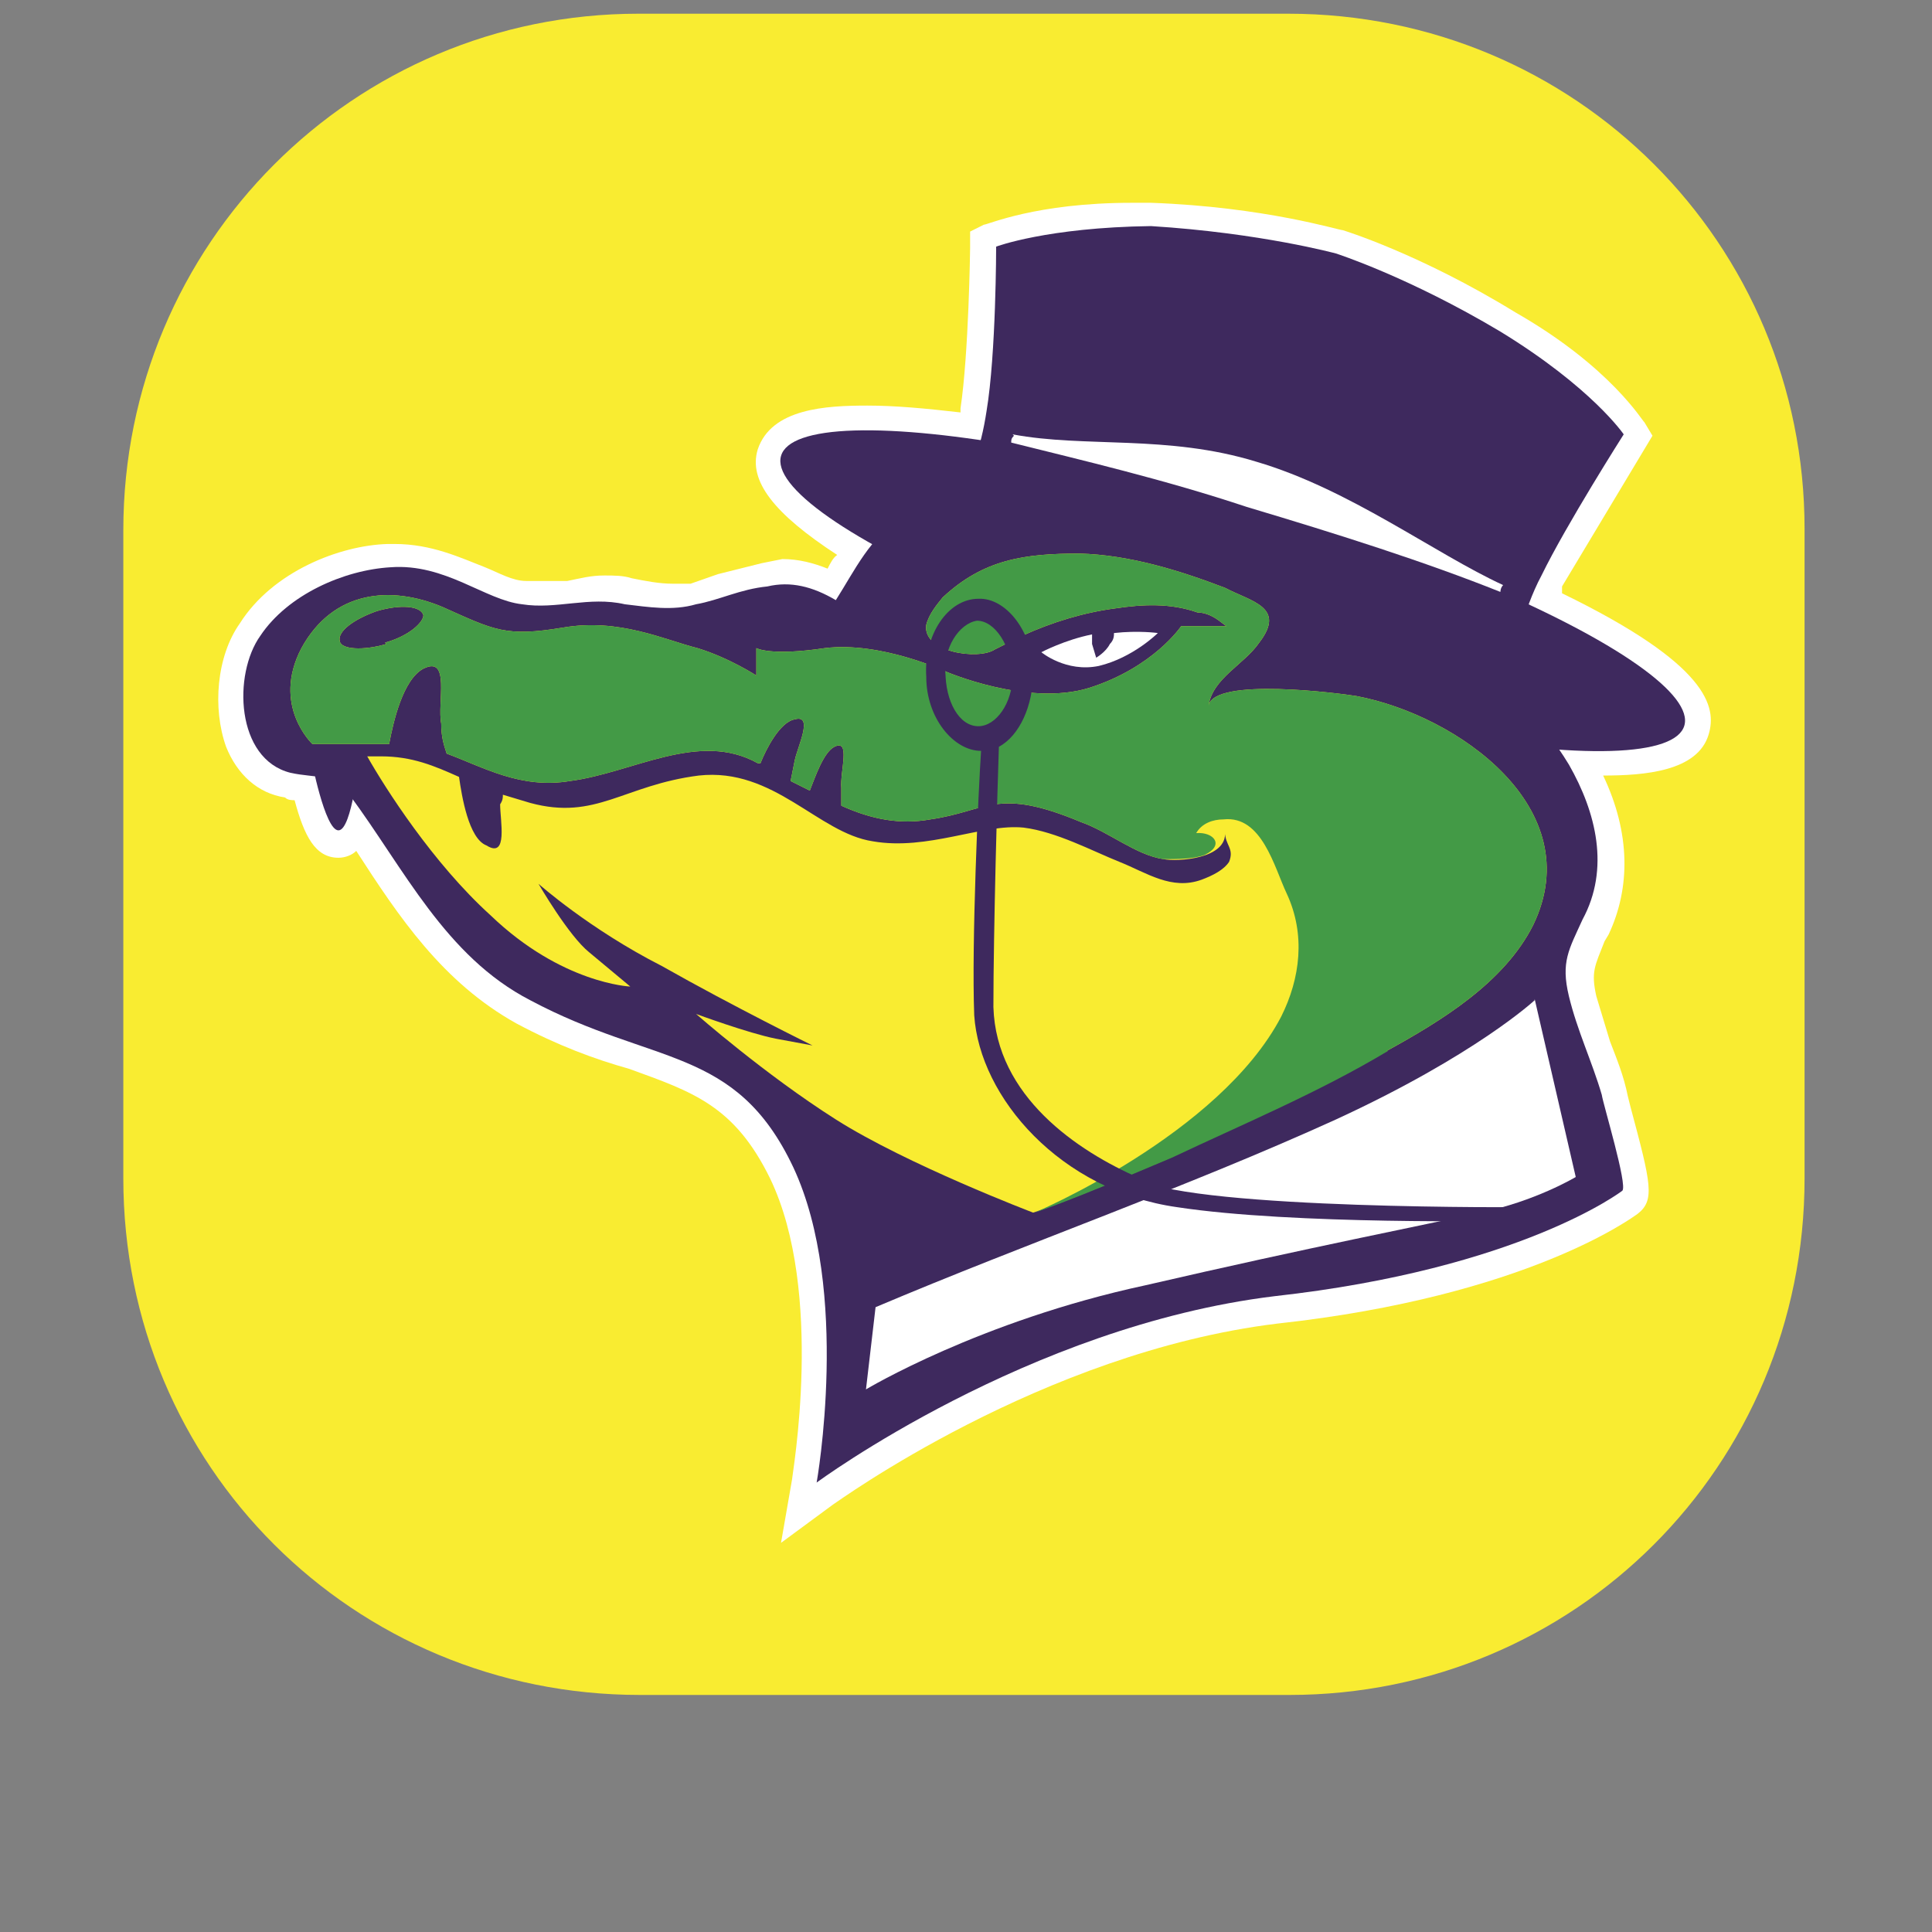 <svg width="80" height="80" viewBox="0 0 141 141" xmlns="http://www.w3.org/2000/svg"><rect x="0" y="0" width="141" height="141" fill="#808080" stroke="none"/><g fill="none" fill-rule="evenodd"><path d="M131.7 86c0 21-16.8 37.7-37.6 37.7H46.7C25.8 123.7 9 107 9 86V38.7C9 17.8 25.8 1 46.6 1H94c21 0 37.7 16.8 37.7 37.6V86z" fill="#F9EC31"/><path d="M57.8 108c0-.3 2.4-13.7-1.6-22-2.6-5.3-5.6-6.3-10.3-8-2.5-.7-5.2-1.7-8.2-3.3-5.4-3-8.6-7.8-11.7-12.6-.3.3-.8.5-1.3.5-1.7 0-2.5-1.6-3.2-4.2-.2 0-.5 0-.7-.2-2-.3-3.5-1.7-4.3-3.7-1-2.8-.7-6.6 1-9 2.4-3.8 7.3-5.7 10.8-5.8h.5c2.7 0 4.8 1 6.6 1.7 1 .4 2 1 3 1h3c1-.2 1.7-.4 2.7-.4.7 0 1.4 0 2 .2 1 .2 2 .4 3 .4h1.3l2-.7 3.2-.8 1.5-.3c1.2 0 2.3.3 3.3.7.2-.4.4-.8.7-1-4.6-3-6.5-5.4-5.8-7.7 1-3 5-3.2 8-3.2 2 0 4.2.2 6.8.5v-.3c.6-4 .7-11.6.7-11.7v-1.2l1-.5c.3 0 3.8-1.6 10.8-1.6H84c8.3.3 13.7 2 14 2 0 0 5.6 1.7 12.6 6 7 4 9.3 8 9.4 8l.6 1-.6 1-6 10v.5c10.7 5.2 11.3 8.3 10.7 10.3-.8 2.7-4.7 3-7.7 3 2 4.2 2 8.2.4 11.6l-.3.5c-.7 1.8-1 2.2-.6 4l1 3.3c.5 1.3 1 2.5 1.3 4l.2.8c1.5 5.6 1.8 6.8.5 7.8-.3.2-8 6-26.3 8C76 98.7 61 109.7 60.8 109.8l-3.8 2.8.8-4.6z" fill="#FFF"/><g transform="translate(17 16)"><path d="M74 22.5c8 2.3 15 5 20 7.3.3-1 .8-2.5 1.5-3.8 1.8-3.7 6-10.3 6-10.3s-2.3-3.4-9-7.5c-6.7-4-12-5.7-12-5.7S75 1 67 .5C59.4.6 55.7 2 55.7 2s0 7.8-.7 12c-.2 1.3-.5 2.7-1 3.8 5.6.8 12.6 2.4 20 4.7z" fill="#3E295E"/><ellipse fill="#3E295E" transform="rotate(-73.357 72.94 27.063)" cx="72.9" cy="27.1" rx="6.6" ry="34.4"/><ellipse fill="#3E295E" transform="rotate(-73.357 72.472 27.945)" cx="72.5" cy="27.9" rx="3.7" ry="25"/><path d="M50 21.2c-.4 0-.8.4-1.2.6-2.3 1.4-3.4 3.8-4.8 6-1.7-1-3.3-1.4-5-1-2 .2-3.5 1-5.2 1.3-1.7.5-3.5.2-5.2 0-2.6-.6-5 .4-7.5 0-2.7-.3-5.6-3-9.6-2.7-3.4.2-7.5 2-9.5 5-2 2.8-1.8 9 2.2 10 1.8.4 3 0 4.3 1.6 4 5.4 7 11.8 13.2 15 9 4.8 15 3.3 19.2 12.2 4.2 9 1.7 23 1.7 23S58 80.8 76 78.6c18-2 25.4-7.7 25.4-7.7.4-.4-1.4-6.3-1.5-7-.7-2.4-1.8-4.7-2.4-7.2-.6-2.5 0-3.4 1-5.6 2-3.7 1-7.8-1-11.3-2-3.3-4.7-6-8.2-7.4-6-2.4-8.3-2.8-8.3-2.8s-1-7-12.8-8.6c-4.4-.6-8.8-1.5-13.3-1-1.7 0-3.4.3-5 1z" fill="#3E295E"/><path d="M5.7 39.3s1 5.3 2 5.3 1.5-5.3 1.5-5.3H5.7z" fill="#3E295E"/><path d="M68.4 68.4c5.3-2.4 10.8-4.7 15.8-7.7 4-2.2 8.6-5 10.7-9.2C99 43 89.4 36.2 82 34.8c-1.2-.2-10.4-1.4-10.8.7.3-2 2.6-3 3.7-4.6 2-2.6-.6-3-2.5-4-3.4-1.3-7-2.4-10.6-2.5-4 0-7 .4-10 3.2-.4.5-1 1.2-1.2 2-.3 2 3.8 2.6 5 1.8l2-1c2.2-1 4.5-1.7 6.8-2 2-.3 4-.4 6 .3.6 0 1.2.3 1.7.7l.4.3h-3.3s-2 3-6.7 4.5C58 35.6 52 33 52 33s-4.7-2.2-8.8-1.7c-4 .6-5 0-5 0v2s-2-1.3-4.3-2c-2.4-.6-5.7-2.2-9.8-1.5-4.2.7-5 .2-8.8-1.5-3.8-1.6-8-1.2-10.3 3-2.2 4.2.8 7 .8 7h5.6c.3-1.6 1-4.7 2.5-5.5 2-1 1 2.5 1.3 4 0 1 .2 1.6.4 2.2 2.7 1 5.4 2.6 9 2 4.6-.6 9.4-3.7 13.7-1.3h.2c.4-1 1.4-3 2.5-3.2 1.4-.4.2 2 0 3l-.3 1.5 1.4.7c.4-1 1-2.8 1.8-3.2 1.2-.6.4 1.8.5 3v1.3c2.2 1 4.3 1.4 6.5 1 4.2-.6 4.8-2.4 11 .2 2 .7 4 2.4 6 2.7 1 .2 4.7 0 4.5-2 0 1 .7 1.2.3 2.2-.4.6-1.2 1-2 1.3-2.2.8-4-.5-6-1.3s-4.6-2.2-7-2.5c-3-.3-7 1.7-11 1-4-.6-7.2-5.4-12.7-4.8-5.5.7-7.5 3.3-12.3 2l-2-.6c0 .2 0 .4-.2.7 0 1.2.6 4-1 3-1.3-.5-1.8-3.6-2-5-1.8-.8-3.4-1.5-5.7-1.5h-1c1.3 2.3 4.8 7.8 9 11.6C24 55.8 29 56 29 56l-3-2.5c-1.5-1.2-3.7-5-3.7-5s3.7 3.3 9 6c5.3 3 11 5.8 11 5.8l-2.7-.5c-2-.4-5.8-1.8-5.8-1.8s5 4.4 10.2 7.7c5.2 3.3 14.4 6.8 14.4 6.8s2-.6 10-4zM11.2 31c-1.7.5-3.3.4-3.4-.2-.2-.7 1-1.6 2.7-2.2 1.7-.5 3.2-.4 3.4.3 0 .5-1 1.5-2.8 2z" fill="#F9EC31"/><path d="M57 15.8c-.2.2-.2.3-.2.5C62 17.6 68 19 74 21c6.7 2 13 4 18.5 6.2 0 0 0-.3.2-.5-5-2.3-11.2-7-18-9-6.5-2-12.5-1-17.8-2zm2 15.8s1.8 1.5 4.2 1c2.5-.6 4.3-2.4 4.3-2.4s-1.4-.2-3.2 0c0 .2 0 .5-.3.8-.3.6-1 1-1 1l-.3-1v-.7c-2 .4-3.7 1.3-3.7 1.3zM95 57s-4.3 4-14.5 8.7c-11 5-22.5 9-33.6 13.7l-.7 6s8.3-5 20.4-7.6C78.7 75 87 73.4 91 72.5c4-.8 7-2.6 7-2.6l-3-13z" fill="#FFF"/><path d="M84.2 60.7c4-2.2 8.6-5 10.7-9.2C99 43 89.4 36.2 82 34.8c-1.2-.2-10.4-1.4-10.8.7.3-2 2.6-3 3.7-4.6 2-2.6-.6-3-2.5-4-3.4-1.3-7-2.4-10.6-2.5-4 0-7 .4-10 3.2-.4.5-1 1.2-1.2 2-.3 2 3.8 2.6 5 1.8l2-1c2.2-1 4.5-1.7 6.8-2 2-.3 4-.4 6 .3.6 0 1.2.3 1.7.7l.4.3h-3.3s-2 3-6.7 4.5C58 35.6 52 33 52 33s-4.7-2.2-8.8-1.7c-4 .6-5 0-5 0v2s-2-1.3-4.3-2c-2.4-.6-5.7-2.2-9.8-1.5-4.2.7-5 .2-8.8-1.5-3.8-1.6-8-1.2-10.3 3-2.2 4.2.8 7 .8 7h5.6c.3-1.6 1-4.7 2.5-5.5 2-1 1 2.5 1.3 4 0 1 .2 1.6.4 2.2 2.7 1 5.4 2.6 9 2 4.6-.6 9.4-3.7 13.7-1.3h.2c.4-1 1.4-3 2.5-3.2 1.4-.4.2 2 0 3l-.3 1.5 1.4.7c.4-1 1-2.8 1.8-3.2 1.2-.6.4 1.8.5 3v1.3c2.2 1 4.3 1.4 6.5 1 4.2-.6 4.8-2.4 11 .2 2 .7 4 2.4 6 2.7 1 0 2.2 0 3-.3 1.5-.7.7-1.7-.6-1.6.4-.7 1.2-1 2-1 2.8-.3 3.7 3.5 4.6 5.4 1.4 3 1 6.2-.4 9-4.5 8.6-18 14.3-18 14.3s2-.6 10-4c5.3-2.5 10.8-4.8 15.8-7.8zM11.2 31c-1.7.5-3.3.4-3.4-.2-.2-.7 1-1.6 2.7-2.2 1.7-.5 3.2-.4 3.4.3 0 .5-1 1.5-2.8 2z" fill="#439A46"/><path d="M66.2 70c-4.6-2-10.5-6-10.7-12.5 0-5.5.3-16.2.4-19 1.5-.8 2.5-3 2.5-5.4 0-3-2-5.5-4-5.4-2.2 0-4 2.6-3.8 5.7 0 3 2 5.4 4 5.4-.2 3-.7 14-.5 19.3.4 6 6.3 12.8 14.8 14 8.5 1.3 24.2 1 24.2 1l1.4-1s-23.8.2-28.4-2zM52 33.3c-.2-2 1-3.8 2.3-4 1.3 0 2.5 1.8 2.6 4 0 2-1.2 3.7-2.5 3.7C53 37 52 35.2 52 33z" fill="#3E295E"/></g></g></svg>
